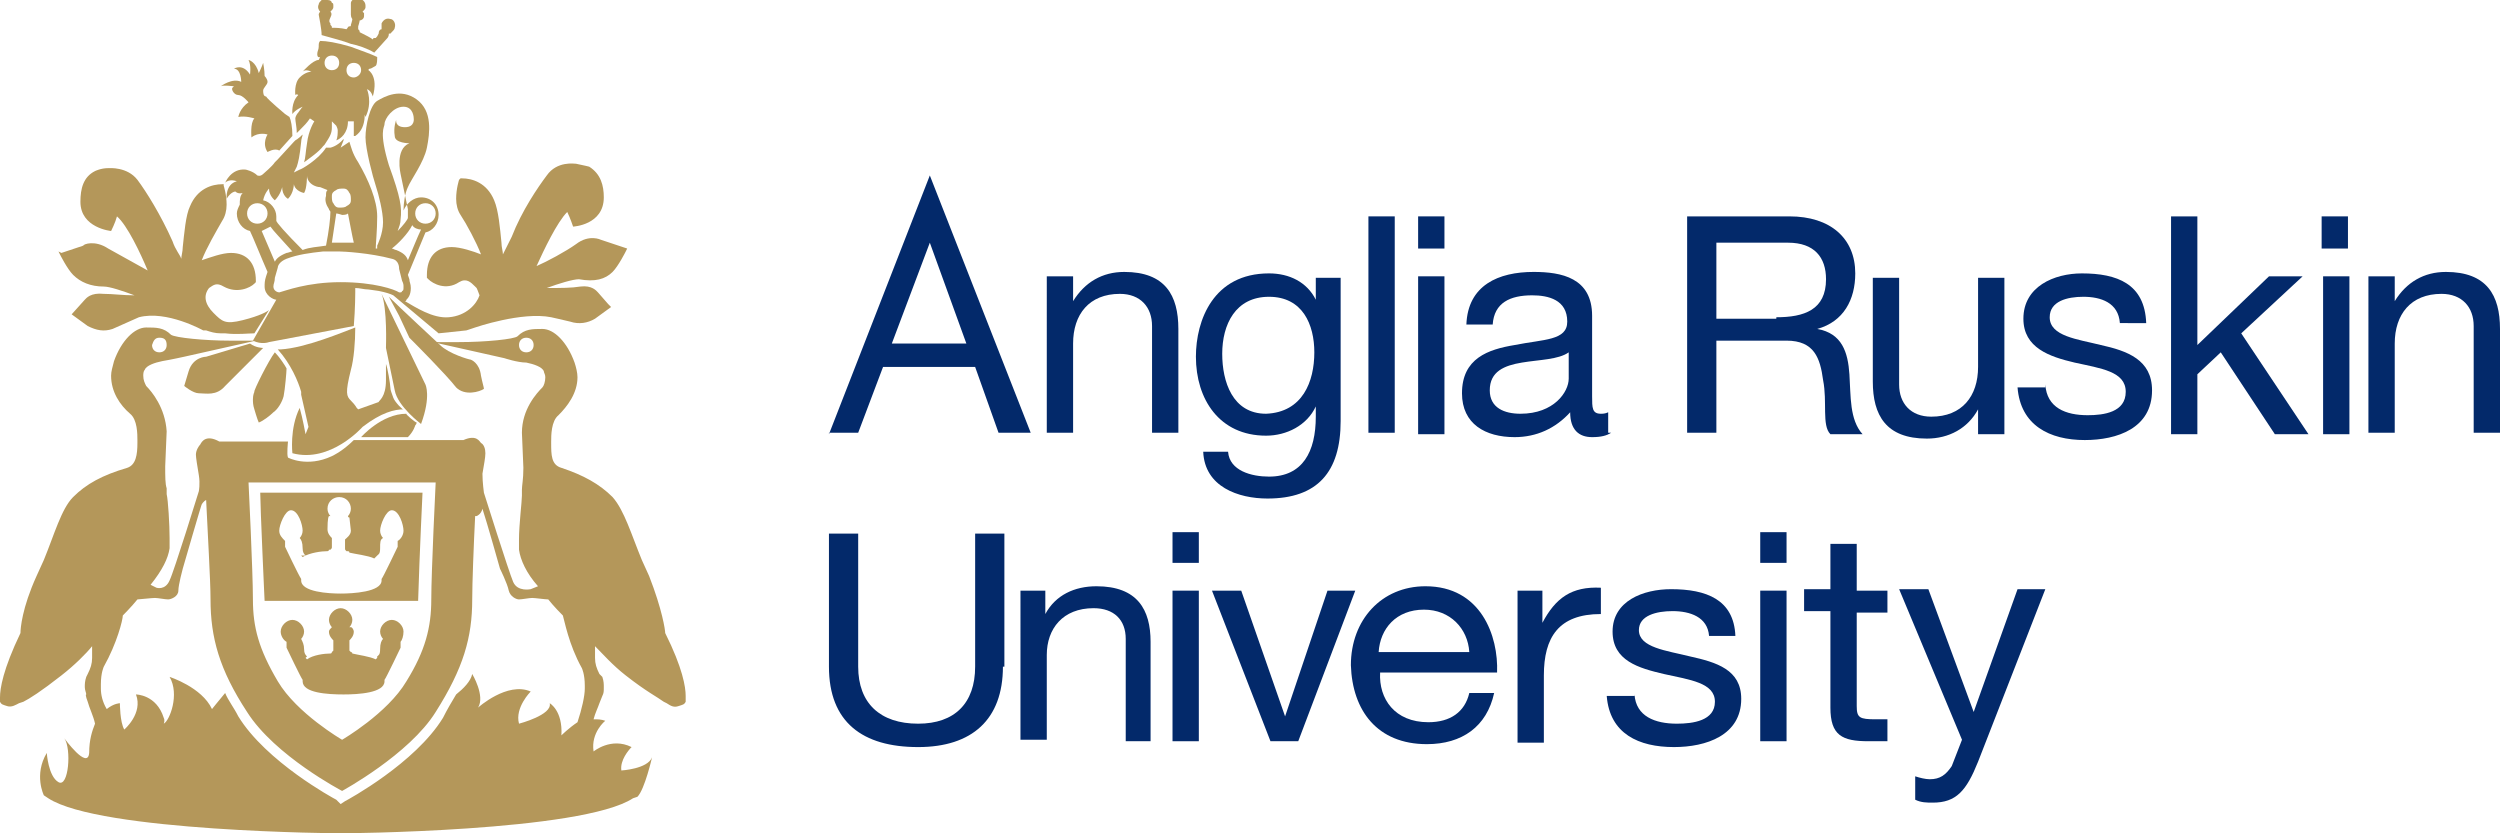 <?xml version="1.0" encoding="utf-8"?>
<!-- Generator: Adobe Illustrator 17.1.0, SVG Export Plug-In . SVG Version: 6.00 Build 0)  -->
<!DOCTYPE svg PUBLIC "-//W3C//DTD SVG 1.1//EN" "http://www.w3.org/Graphics/SVG/1.1/DTD/svg11.dtd">
<svg version="1.1" id="Layer_1" xmlns="http://www.w3.org/2000/svg" xmlns:xlink="http://www.w3.org/1999/xlink" x="0px" y="0px"
	 viewBox="0 0 171 57" enable-background="new 0 0 171 57" xml:space="preserve">
<g>
	<path fill="#B4975A" d="M18.8,24.1c0.3,0.3,0.7,0.9,0.8,1.1c0,0.2-0.1,1.4-0.2,1.9c-0.1,0.4-0.4,0.9-0.7,1.1
		c-0.2,0.2-0.7,0.6-1,0.7c-0.1-0.2-0.3-0.9-0.3-0.9c-0.1-0.3-0.1-0.5-0.1-0.7c0-0.3,0.1-0.5,0.1-0.5C17.3,26.8,18.4,24.6,18.8,24.1"
		/>
	<path fill="#B4975A" d="M25.1,0.6"/>
	<path fill="#B4975A" d="M22.8,0.6"/>
	<path fill="#B4975A" d="M16.6,21.9c-1.2,0.3-1.4,0.1-2-0.5c-0.6-0.6-0.7-1.2-0.3-1.7c0.3-0.2,0.5-0.4,1-0.1
		c0.9,0.5,1.8,0.1,2.1-0.2l0.1-0.1v-0.1c0-1.2-0.6-1.9-1.7-1.9c-0.6,0-1.4,0.3-2,0.5c0.3-0.8,1-2,1.4-2.7c0.2-0.3,0.3-0.7,0.3-1.1
		c0-0.7-0.2-1.3-0.2-1.3l0-0.1h-0.1c-0.7,0-1.7,0.3-2.2,1.5c-0.3,0.6-0.4,1.9-0.5,2.8c0,0.3-0.1,0.6-0.1,0.8
		c-0.1-0.3-0.4-0.6-0.6-1.2c-0.8-1.8-1.8-3.4-2.4-4.2c-0.7-0.9-1.9-0.8-2-0.8c-0.5,0-0.9,0.2-0.9,0.2c-0.8,0.4-1,1.2-1,2.1
		c0,1.8,2.1,2,2.1,2s0.3-0.6,0.4-1c0.7,0.6,1.6,2.5,2.1,3.7c-0.7-0.4-2-1.1-2.7-1.5c-0.9-0.6-1.7-0.3-1.7-0.2c0,0-1.5,0.5-1.5,0.5
		L4,17.2l0.1,0.2c0,0,0.5,1,0.9,1.4c0.5,0.5,1.2,0.8,2.1,0.8c0.4,0,1.3,0.3,2.1,0.6c-0.8,0-1.5-0.1-2.1-0.1
		c-0.9-0.1-1.2,0.3-1.3,0.4c0,0-0.9,1-0.9,1L6,22.3c0.6,0.3,1.1,0.4,1.7,0.2l1.8-0.8c1.9-0.5,4.4,0.9,4.4,0.9l0.2,0
		c0.3,0.1,0.6,0.2,1,0.2l0.3,0c0.8,0.1,1.6,0,2,0l1-1.6C18.3,21.3,17.8,21.6,16.6,21.9"/>
	<polygon fill="#B4975A" points="22.5,13 22.5,13 22.5,13.4 	"/>
	<path fill="#B4975A" d="M23.3,38.8L23.3,38.8L23.3,38.8z"/>
	<path fill="#B4975A" d="M27.6,36.3c0-0.4-0.3-1.4-0.8-1.4c-0.4,0-0.8,1-0.8,1.4c0,0.2,0.1,0.4,0.2,0.5c-0.2,0.1-0.2,0.3-0.2,0.7
		c0,0.4-0.1,0.4-0.2,0.5l-0.1,0.1c0,0,0,0-0.1,0.1c-0.4-0.2-1.3-0.3-1.7-0.4c0-0.1-0.1-0.1-0.1-0.1l-0.1,0c-0.1-0.1-0.1-0.1-0.1-0.2
		v-0.6c0.1-0.1,0.4-0.3,0.4-0.6c0-0.1-0.1-0.8-0.1-0.9c0,0-0.1,0-0.1-0.1c0.1-0.1,0.2-0.3,0.2-0.5c0-0.4-0.3-0.8-0.8-0.8
		c-0.4,0-0.8,0.3-0.8,0.8c0,0.2,0.1,0.4,0.2,0.5c0,0,0,0-0.1,0c-0.1,0.1-0.1,0.8-0.1,0.9c0,0.3,0.2,0.5,0.3,0.6v0.6
		c0,0.1,0,0.1-0.1,0.2l-0.1,0c0,0,0,0.1-0.1,0.1c-0.4,0-1.2,0.1-1.7,0.4c0,0-0.1-0.1-0.1-0.1L20.9,38c-0.1-0.1-0.2-0.2-0.2-0.5
		c0-0.4-0.1-0.6-0.2-0.7c0.1-0.1,0.2-0.3,0.2-0.5c0-0.4-0.3-1.4-0.8-1.4c-0.4,0-0.8,1-0.8,1.4c0,0.3,0.2,0.5,0.4,0.7
		c0,0.1,0,0.1,0,0.2c0,0.1,0,0.2,0,0.2c0,0,0.9,1.9,1.1,2.2c0,0.1,0,0.1,0,0.1c0,0.8,1.9,0.9,2.7,0.9c0.8,0,2.8-0.1,2.8-0.9
		c0,0,0-0.1,0-0.1c0.1-0.1,1.1-2.2,1.1-2.2c0,0,0-0.1,0-0.2c0-0.1,0-0.1,0-0.2C27.4,36.9,27.6,36.6,27.6,36.3 M17.8,33.7h11.1
		c0,0-0.2,4.1-0.3,7.4H18.1C18.1,41.2,17.8,34.6,17.8,33.7"/>
	<path fill="#B4975A" d="M27.6,43.2c0-0.4-0.4-0.8-0.8-0.8c-0.4,0-0.8,0.4-0.8,0.8c0,0.2,0.1,0.4,0.2,0.5C26.1,43.8,26,44,26,44.4
		c0,0.4-0.1,0.4-0.2,0.5L25.8,45c0,0,0,0-0.1,0.1c-0.4-0.2-1.2-0.3-1.6-0.4c0-0.1-0.1-0.1-0.1-0.1l-0.1-0.1c0,0,0,0,0,0
		c0,0,0-0.1,0-0.1v-0.6c0.1-0.1,0.3-0.3,0.3-0.6c0-0.1-0.1-0.3-0.2-0.3c0,0,0,0-0.1,0c0.1-0.1,0.2-0.3,0.2-0.5
		c0-0.4-0.4-0.8-0.8-0.8c-0.4,0-0.8,0.4-0.8,0.8c0,0.2,0.1,0.4,0.2,0.5c0,0,0,0,0,0c-0.1,0.1-0.2,0.2-0.2,0.3c0,0.3,0.2,0.5,0.3,0.6
		v0.6c0,0,0,0.1,0,0.1c0,0,0,0,0,0l-0.1,0.1c0,0,0,0.1-0.1,0.1c-0.4,0-1.2,0.1-1.6,0.4c0,0-0.1-0.1-0.1-0.1L21,44.9
		c-0.1-0.1-0.2-0.2-0.2-0.5c0-0.3-0.1-0.5-0.2-0.7c0.1-0.1,0.2-0.3,0.2-0.5c0-0.4-0.4-0.8-0.8-0.8c-0.4,0-0.8,0.4-0.8,0.8
		c0,0.3,0.2,0.6,0.4,0.7c0,0.1,0,0.1,0,0.2c0,0.1,0,0.2,0,0.2l0,0c0,0,1,2.1,1.1,2.2c0,0.1,0,0.1,0,0.1c0,0.8,1.7,0.9,2.8,0.9
		c1,0,2.8-0.1,2.8-0.9c0,0,0-0.1,0-0.1c0.1-0.1,1.1-2.2,1.1-2.2l0,0c0,0,0-0.1,0-0.2c0-0.1,0-0.1,0-0.2
		C27.5,43.8,27.6,43.5,27.6,43.2"/>
	<path fill="#B4975A" d="M40,47.1c0,0.5-0.2,1.4-0.5,2.3c-0.6,0.4-1.1,0.9-1.1,0.9c0.1-1.7-0.8-2.2-0.8-2.2c0.2,0.8-2.1,1.4-2.1,1.4
		c-0.3-1.1,0.8-2.2,0.8-2.2c-1.6-0.7-3.6,1.1-3.6,1.1c0.5-0.8-0.4-2.3-0.4-2.3c-0.1,0.5-0.6,1-1.1,1.4c-0.3,0.5-0.6,1-0.9,1.6
		c-1.9,3.1-6.5,5.6-6.7,5.7l-0.3,0.2L23,54.7c-0.2-0.1-4.8-2.6-6.7-5.7c-0.3-0.6-0.7-1.1-0.9-1.6c-0.5,0.6-0.9,1.1-0.9,1.1
		c-0.7-1.5-2.9-2.2-2.9-2.2c0.7,1.2,0,3-0.4,3.2c0,0,0.1-0.2,0-0.4c-0.5-1.6-1.9-1.6-1.9-1.6c0.5,1.3-0.8,2.4-0.8,2.4
		c-0.3-0.5-0.3-1.8-0.3-1.8s-0.4,0-0.9,0.4C7,48,6.9,47.5,6.9,47.1c0-0.1,0-0.2,0-0.3c0-0.8,0.2-1.2,0.2-1.2C8,44,8.4,42.4,8.4,42.1
		c0,0,0.6-0.6,1-1.1c0.1,0,1-0.1,1.2-0.1c0.2,0,0.7,0.1,0.9,0.1s0.7-0.2,0.7-0.6c0-0.4,0.3-1.5,0.3-1.5s1.3-4.5,1.3-4.4
		c0,0,0.1-0.2,0.3-0.3c0.1,2.2,0.3,5.5,0.3,6.8c0,2.6,0.6,4.8,2.5,7.7c1.9,3,6.5,5.4,6.5,5.4s4.6-2.5,6.4-5.4c1.9-3,2.5-5.1,2.5-7.7
		c0-1.1,0.1-3.7,0.2-5.7c0,0,0,0,0.1,0c0,0,0.3-0.1,0.4-0.5c0.3,0.9,1.2,4.1,1.2,4.1s0.5,1,0.6,1.5c0.1,0.4,0.5,0.6,0.7,0.6
		c0.2,0,0.7-0.1,0.9-0.1c0.2,0,0.9,0.1,1.1,0.1c0.4,0.5,0.9,1,1,1.1c0.1,0.3,0.4,2,1.3,3.6c0,0,0.2,0.4,0.2,1.2C40,47,40,47,40,47.1
		 M23.4,33h6.4c0,0-0.3,6.1-0.3,8c0,1.9-0.4,3.5-1.7,5.6c-1.3,2.2-4.4,4-4.4,4s-3.1-1.8-4.4-4c-1.3-2.2-1.7-3.7-1.7-5.6
		c0-1.9-0.3-8-0.3-8H23.4z M10.9,23.1c0.3,0,0.5,0.1,0.5,0.5c0,0.3-0.2,0.5-0.5,0.5c-0.3,0-0.5-0.2-0.5-0.5
		C10.5,23.3,10.6,23.1,10.9,23.1 M36,24.1c-0.3,0-0.5-0.2-0.5-0.5c0-0.3,0.2-0.5,0.5-0.5c0.3,0,0.5,0.2,0.5,0.5
		C36.5,23.9,36.3,24.1,36,24.1 M22.7,31.2c-1.7,0.8-3,0.1-3,0.1c-0.1-0.2,0-1.1,0-1.1H15c0,0,0,0,0,0c-0.9-0.5-1.2,0-1.3,0.2
		c-0.1,0.1-0.3,0.4-0.3,0.7c0,0.2,0.1,0.8,0.2,1.4c0.1,0.6,0,1.1,0,1.1s-1.7,5.5-2,6.1c-0.3,0.7-0.9,0.5-0.9,0.5L10.3,40
		c0.8-1,1.2-1.8,1.3-2.5c0-0.2,0-0.5,0-0.7c0-0.9-0.1-2.6-0.2-3l0-0.1l0-0.3c-0.1-0.3-0.1-0.8-0.1-1.5l0.1-2.4
		c-0.1-1.6-1-2.7-1.4-3.1c-0.1-0.2-0.2-0.4-0.2-0.7c0-0.1,0-0.3,0.1-0.4c0.1-0.3,0.7-0.5,1.2-0.6c0.6-0.1,1.5-0.3,1.5-0.3l4.9-1.1
		l-1.8,0c-1.7,0-3.7-0.2-4-0.4c-0.5-0.5-1-0.5-1.7-0.5c-0.8,0-1.7,0.9-2.2,2.3c-0.1,0.4-0.2,0.7-0.2,1c0,1.1,0.6,2,1.3,2.6
		c0.5,0.4,0.5,1.4,0.5,1.8v0.2c0,0.8-0.1,1.5-0.7,1.7C7,32.5,5.9,33.1,5,34c-0.8,0.8-1.3,2.6-2,4.3l-0.5,1.1c-1,2.2-1.1,3.6-1.1,3.9
		C0.2,45.8,0,47.1,0,47.7C0,47.9,0,48,0,48l0,0c0.1,0.2,0.2,0.2,0.5,0.3c0.3,0.1,0.6-0.1,0.8-0.2L1.6,48c0.4-0.2,1.2-0.7,2.6-1.8
		c0.9-0.7,1.7-1.5,2.1-2c0,0.4,0,0.8,0,0.8c0,0.4-0.1,0.7-0.3,1.1l-0.1,0.2c-0.1,0.3-0.1,0.5-0.1,0.7c0,0.2,0.1,0.4,0.1,0.5
		C5.8,47.5,6,48,6,48c0.1,0.4,0.4,1,0.5,1.5c-0.2,0.5-0.4,1.1-0.4,2c-0.1,1.2-1.7-1-1.7-1c0.5,0.7,0.3,3.4-0.4,3
		c-0.7-0.4-0.8-2-0.8-2C2.3,53,3,54.4,3,54.4l0.3,0.2C6.8,56.9,23.3,57,23.3,57h0c0,0,16.5-0.1,20-2.4l0.3-0.1c0.5-0.5,1-2.7,1-2.7
		c-0.3,0.8-2.1,0.9-2.1,0.9c-0.1-0.7,0.5-1.4,0.7-1.6c0,0,0,0,0,0c-1.4-0.7-2.6,0.3-2.6,0.3c-0.2-1.3,0.8-2.1,0.8-2.1
		c-0.3-0.1-0.5-0.1-0.8-0.1c0.1-0.4,0.3-0.8,0.4-1.1l0.2-0.5c0.1-0.2,0.1-0.3,0.1-0.6c0-0.2,0-0.4-0.1-0.7L41,46.1
		c-0.2-0.4-0.3-0.7-0.3-1.1c0,0,0-0.4,0-0.8c0.5,0.5,1.2,1.3,2.1,2c1.4,1.1,2.2,1.5,2.6,1.8c0,0,0.2,0.1,0.2,0.1
		c0.3,0.2,0.5,0.3,0.8,0.2c0.3-0.1,0.4-0.1,0.5-0.3l0,0c0,0,0-0.2,0-0.4c0-0.6-0.2-1.9-1.4-4.3c0-0.2-0.2-1.6-1.1-3.9l-0.5-1.1
		c-0.7-1.7-1.2-3.4-2-4.3c-0.9-0.9-2-1.5-3.5-2c-0.7-0.2-0.7-0.9-0.7-1.7c0,0,0-0.1,0-0.1c0-0.4,0-1.4,0.5-1.8
		c0.6-0.6,1.3-1.5,1.3-2.6c0-0.3-0.1-0.7-0.2-1c-0.5-1.4-1.4-2.3-2.2-2.3c-0.7,0-1.2,0-1.7,0.5c-0.2,0.2-2.2,0.4-4,0.4l-1.8,0
		l4.9,1.1c0,0,0.9,0.3,1.5,0.3c0.5,0.1,1.1,0.3,1.2,0.6c0,0.1,0.1,0.2,0.1,0.4c0,0.3-0.1,0.6-0.2,0.7c-0.4,0.4-1.4,1.5-1.4,3.1
		c0,0,0.1,2.4,0.1,2.4c0,0.8-0.1,1.2-0.1,1.5l0,0.3l0,0.1c0,0.4-0.2,2-0.2,3c0,0.2,0,0.5,0,0.7c0.1,0.7,0.5,1.6,1.3,2.5l-0.5,0.2
		c0,0-0.9,0.2-1.2-0.5c-0.3-0.7-2-6.1-2-6.1S33,33,33,32.4c0.1-0.6,0.2-1.1,0.2-1.4c0-0.3-0.1-0.6-0.3-0.7c-0.1-0.1-0.3-0.6-1.2-0.2
		v0l-7.5,0C23.4,30.9,22.7,31.2,22.7,31.2"/>
	<path fill="#B4975A" d="M26.7,1.3c-0.3-0.1-0.5,0.1-0.6,0.3c0,0.1,0,0.2,0,0.4c0,0,0,0,0,0C26,2,25.9,2.1,25.9,2.3
		c-0.1,0.2-0.1,0.2-0.2,0.3l-0.1,0c-0.1,0-0.1,0.1-0.1,0.1c-0.1-0.1-0.5-0.3-0.9-0.5c0,0,0,0,0,0c0-0.1,0-0.1-0.1-0.2l0,0
		c0,0,0,0,0-0.1c0,0,0,0,0-0.1c0,0,0.1-0.3,0.1-0.4c0.1,0,0.3-0.1,0.3-0.3l0-0.2c0,0,0,0-0.1-0.1c0.1-0.1,0.2-0.2,0.2-0.3
		c0,0,0-0.1,0-0.1c0-0.2-0.1-0.4-0.4-0.5c-0.1,0-0.3,0-0.4,0c-0.1,0.1-0.2,0.2-0.2,0.3c0,0.1,0,0.3,0,0.4c0,0,0,0,0,0L24,0.9
		c0,0,0,0.1,0,0.1c0,0.2,0.1,0.3,0.1,0.3c0,0.1-0.1,0.4-0.1,0.4c0,0.1,0,0.1-0.1,0.1l0,0c-0.1,0-0.1,0.1-0.2,0.2
		c-0.4-0.1-0.8-0.1-1-0.1c0-0.1,0-0.1-0.1-0.2l0-0.1c-0.1-0.1-0.1-0.2,0-0.4c0.1-0.2,0.1-0.3,0-0.4c0,0,0,0,0,0
		c0.1-0.1,0.2-0.2,0.2-0.3c0,0,0-0.1,0-0.1c0-0.1,0-0.2-0.1-0.2C22.7,0.1,22.6,0,22.4,0c-0.1,0-0.3,0-0.4,0
		c-0.1,0.1-0.2,0.2-0.2,0.3c-0.1,0.2,0,0.4,0.1,0.5c-0.1,0.1-0.1,0.2-0.1,0.2c0,0,0.2,1,0.2,1.4C22.7,2.6,23.5,2.8,24,3
		c0.5,0.1,1.1,0.3,1.6,0.6l0.9-1c0,0,0.1-0.1,0.1-0.3c0.1,0,0.1,0,0.1,0C26.9,2.1,27,2,27,1.9C27.1,1.6,26.9,1.3,26.7,1.3"/>
	<path fill="#B4975A" d="M28.5,28.9c0,0,0,0.1-0.1,0.2c0,0-0.1,0.4-0.5,0.8h-3.2c0,0,1.4-1.6,3.1-1.6C27.7,28.3,28.4,28.9,28.5,28.9
		"/>
	<path fill="#B4975A" d="M28,23.1l-0.7-1.5l-0.7-1.3c0.7,0.7,3.5,3.3,3.5,3.3c0.6,0.6,2,1,2.1,1c0,0,0.6,0.2,0.7,1.1
		c0.1,0.5,0.2,0.8,0.2,0.9c-0.3,0.2-1.3,0.5-1.9-0.1C30.5,25.6,28.3,23.4,28,23.1"/>
	<path fill="#B4975A" d="M24.2,5.3c-0.3,0-0.5-0.2-0.5-0.5c0-0.3,0.2-0.5,0.5-0.5c0.3,0,0.5,0.2,0.5,0.5C24.7,5.1,24.4,5.3,24.2,5.3
		 M22.7,4.8c-0.3,0-0.5-0.2-0.5-0.5c0-0.3,0.2-0.5,0.5-0.5c0.3,0,0.5,0.2,0.5,0.5C23.2,4.6,23,4.8,22.7,4.8 M25.3,4.7
		c0.1,0,0.2-0.1,0.4-0.2c0.1-0.1,0.1-0.4,0.1-0.6c-0.4-0.2-1-0.4-1.8-0.7c-1-0.3-1.7-0.4-2.1-0.4c0,0,0,0,0,0
		c-0.1,0.1-0.1,0.2-0.1,0.4c0,0.2-0.1,0.3-0.1,0.5c0,0.3,0.2,0.2,0.2,0.2l-0.1,0.2c-0.4,0-1.1,0.8-1.1,0.8c0.2-0.2,0.6,0,0.6,0
		s-0.4,0-0.8,0.4c-0.4,0.4-0.3,1.2-0.3,1.2c0.1-0.1,0.2,0,0.2,0C19.9,7,20,7.8,20,7.8c0.2-0.3,0.7-0.5,0.7-0.5s-0.1,0.1-0.3,0.4
		c-0.1,0.1-0.2,0.3-0.2,0.4c0,0.2,0.1,0.6,0.1,1c0.1-0.1,0.1-0.1,0.2-0.2c0.3-0.3,0.5-0.5,0.7-0.8c0,0,0,0,0,0l0.3,0.2c0,0,0,0,0,0
		c0,0-0.4,0.6-0.5,1.5c-0.1,0.6-0.1,1-0.2,1.3c0.4-0.3,1-0.7,1.3-1.1l0.1-0.1c0.4-0.6,0.5-0.8,0.5-1.2V8.3l0.3,0.3
		c0,0,0.1,0.2,0.1,0.3c0,0.2,0,0.5-0.1,0.7c0.3-0.1,0.8-0.5,0.8-1.3l0.4,0c0,0,0,0.3,0,0.6c0,0.1,0,0.3,0,0.4c0,0,0,0,0.1,0
		c0.9-0.6,0.6-2,0.6-2C24.8,7.5,25,8,25,8c0.5-1,0.1-1.9,0.1-1.9c0.3,0.1,0.4,0.5,0.4,0.5c0.4-1.4-0.3-1.8-0.3-1.8
		S25.2,4.7,25.3,4.7"/>
	<path fill="#B4975A" d="M15.9,6c-0.1,0.1,0.1,0.5,0.4,0.5c0.3,0,0.7,0.5,0.7,0.5c-0.6,0.4-0.7,1-0.7,1c0.5-0.1,1.1,0.1,1.1,0.1
		c-0.3,0.3-0.2,1.3-0.2,1.3c0.5-0.4,1.1-0.2,1.1-0.2s-0.4,0.6,0,1.2c0,0,0.5-0.3,0.8-0.1c0,0,0,0,0,0l0.9-1c0-0.6-0.1-1.1-0.2-1.3
		l-0.3-0.2c0,0-1.2-1-1.3-1.2C18,6.6,18,6.3,18,6.2c0-0.2,0.3-0.4,0.3-0.6c0-0.2-0.2-0.4-0.2-0.4c0-0.4-0.1-0.9-0.1-0.9
		C17.9,4.6,17.7,5,17.7,5C17.5,4.2,17,4.1,17,4.1c0.2,0.4,0.1,1,0.1,1c-0.5-0.8-1.1-0.4-1.1-0.4c0.5,0,0.5,0.9,0.5,0.9
		c-0.6-0.3-1.4,0.3-1.4,0.3c0.2-0.1,0.8,0,0.9,0C16,5.9,16,5.9,15.9,6"/>
	<path fill="#B4975A" d="M18,23.8c0,0-0.5,0-0.9-0.3l-3,0.9c0,0-0.9,0-1.2,1l-0.3,1c0,0,0.6,0.5,1,0.5c0.5,0,1.2,0.2,1.8-0.5
		C15.9,25.9,17.3,24.5,18,23.8"/>
	<path fill="#B4975A" d="M26.9,27.2c-0.1-0.3-0.2-0.5-0.2-0.7c0-0.2-0.2-1.4-0.3-1.6v0.9V26c0,1.2-0.5,1.4-0.5,1.5L24.5,28l-0.1-0.1
		c0,0-0.1-0.2-0.4-0.5c-0.3-0.3-0.4-0.5,0-2.1c0.2-0.7,0.3-1.9,0.3-2.9c-0.8,0.3-3.4,1.4-5.1,1.5l-0.2,0c0.9,1,1.4,2.2,1.6,2.9
		c0,0,0,0.2,0,0.2l0.5,2.2l-0.2,0.5c0,0-0.2-1.1-0.4-1.8C19.8,29.3,20,31,20,31c2.6,0.7,4.8-1.8,4.8-1.8c1.3-1,2.2-1.2,2.8-1.2
		C27.6,28.1,27,27.5,26.9,27.2"/>
	<path fill="#B4975A" d="M23.3,19.3c-2.3,0-3.8,0.6-4.2,0.7c-0.1,0-0.4-0.1-0.4-0.4c0-0.2,0.1-0.3,0.1-0.6l0.2-0.7
		c0-0.1,0.1-0.4,0.6-0.6c0.8-0.3,1.6-0.4,2.5-0.5l1.1,0c0.3,0,2.1,0.1,3.6,0.5c0.5,0.1,0.5,0.6,0.5,0.7c0,0,0.2,0.8,0.2,0.8
		c0.1,0.2,0.1,0.3,0.1,0.4c0,0.2,0,0.3-0.1,0.3c0,0.1-0.1,0.1-0.1,0.1c0,0-0.1,0-0.1,0C27,19.8,25.6,19.3,23.3,19.3 M17.9,15.8
		c0.2-0.1,0.4-0.2,0.6-0.3c0.2,0.3,0.7,0.8,1.5,1.7c-0.1,0-0.3,0.1-0.4,0.1c-0.5,0.2-0.7,0.4-0.8,0.6L17.9,15.8z M16.9,14.6
		c0-0.4,0.3-0.7,0.7-0.7c0.4,0,0.7,0.3,0.7,0.7c0,0.4-0.3,0.7-0.7,0.7C17.2,15.3,16.9,15,16.9,14.6 M18.4,12.9
		c0,0.5,0.4,0.8,0.4,0.8c0.4-0.4,0.5-0.9,0.5-0.9c0,0.6,0.4,0.8,0.4,0.8c0.4-0.4,0.4-1,0.4-1c0.1,0.5,0.7,0.6,0.7,0.6
		c0.2-0.3,0.2-1.2,0.2-1.2c0,0.5,0.5,0.7,0.5,0.7c0.2,0.1,0.4,0.1,0.4,0.1l0.5,0.2c-0.1,0.1-0.1,0.2-0.1,0.4c-0.1,0.3,0,0.6,0.2,0.9
		c0,0.1,0.1,0.1,0.1,0.2c0,0.4-0.1,1.3-0.3,2.3c-0.6,0.1-1.1,0.1-1.6,0.3c-1.2-1.2-1.8-1.9-1.8-2c0-0.1,0-0.2,0-0.3
		c0-0.5-0.4-1-0.9-1.1C18.1,13.2,18.4,12.9,18.4,12.9 M24.2,16.6c-0.2,0-0.6,0-0.9,0h0c-0.2,0-0.4,0-0.6,0c0.1-0.6,0.2-1.4,0.3-2
		c0.1,0,0.4,0.1,0.4,0.1c0.1,0,0.3,0,0.4-0.1C23.9,15.1,24.1,16.2,24.2,16.6 M22.7,13.4c0-0.2,0.1-0.3,0.3-0.4
		c0.1-0.1,0.3-0.1,0.5-0.1c0.2,0,0.3,0.1,0.4,0.3v0c0.1,0.1,0.1,0.3,0.1,0.5c0,0.2-0.1,0.3-0.3,0.4c-0.1,0.1-0.3,0.1-0.5,0.1
		c-0.2,0-0.3-0.1-0.4-0.3C22.7,13.8,22.7,13.6,22.7,13.4 M26.6,11.3c-0.7-2.3-0.3-2.6-0.3-2.8c0-0.4,0.6-1.2,1.3-1.2
		c0.7,0,0.7,0.8,0.7,0.8s0.1,0.6-0.6,0.6c-0.7,0-0.6-0.5-0.6-0.5s-0.2,0.5-0.1,1.1C27,9.8,28,9.8,28,9.8c-1,0.4-0.6,2.1-0.6,2.1
		s0.4,1.9,0.5,2.4c0,0.1,0,0.2,0,0.3c0,0.1,0,0.2,0,0.3c0,0,0,0,0,0l0,0c0,0.1-0.3,0.5-0.7,0.9c0.1-0.3,0.2-0.5,0.2-0.8
		C27.5,14.2,27.4,13.5,26.6,11.3 M28.2,15.4c0.1,0.2,0.4,0.3,0.6,0.3c-0.2,0.4-0.6,1.4-0.9,2.1c-0.1-0.3-0.3-0.5-0.8-0.7
		c-0.1,0-0.2-0.1-0.3-0.1C27.2,16.7,27.9,16,28.2,15.4 M29.1,13.9c0.4,0,0.7,0.3,0.7,0.7c0,0.4-0.3,0.7-0.7,0.7
		c-0.4,0-0.7-0.3-0.7-0.7C28.4,14.2,28.7,13.9,29.1,13.9 M41.9,18.6c0.4-0.4,0.9-1.4,0.9-1.4l0.1-0.2l-1.8-0.6c0,0-0.8-0.4-1.7,0.3
		c-0.7,0.5-2,1.2-2.7,1.5c0.5-1.1,1.4-3,2.1-3.7c0.2,0.4,0.4,1,0.4,1s2.1-0.1,2.1-2c0-0.8-0.2-1.6-1-2.1c0,0-0.4-0.1-0.9-0.2l0,0
		c-0.1,0-1.3-0.2-2,0.8c-0.6,0.8-1.7,2.4-2.4,4.2c-0.3,0.6-0.5,1-0.6,1.2c0-0.2-0.1-0.5-0.1-0.8c-0.1-1-0.2-2.2-0.5-2.9
		c-0.5-1.2-1.5-1.5-2.2-1.5h-0.1l-0.1,0.1c0,0-0.2,0.6-0.2,1.3c0,0.4,0.1,0.8,0.3,1.1c0.4,0.6,1.1,1.9,1.4,2.7
		c-0.5-0.2-1.4-0.5-2-0.5c-1.1,0-1.7,0.7-1.7,1.9V19l0.1,0.1c0.3,0.3,1.2,0.8,2.1,0.2c0.5-0.3,0.8,0,1.1,0.3l0.1,0.1
		c0,0,0.1,0.2,0.2,0.5c-0.2,0.6-0.9,1.4-2.1,1.5c-1.1,0.1-2.3-0.7-3-1.1c0.1,0,0.1-0.1,0.1-0.1c0.1-0.1,0.3-0.3,0.3-0.8
		c0-0.3-0.1-0.4-0.1-0.6l-0.1-0.3l1.2-2.9c0.5-0.1,0.9-0.6,0.9-1.2c0-0.7-0.5-1.2-1.2-1.2c-0.5,0-1,0.4-1.2,0.9
		c0-0.5,0.1-1.2,0.3-1.6c0.2-0.5,1.1-1.7,1.3-2.7c0.2-1,0.4-2.5-0.7-3.3c-1.1-0.8-2.2-0.2-2.7,0.1c-0.5,0.3-0.8,1.7-0.8,2.5
		c0,0.8,0.5,2.7,0.7,3.3c0.2,0.6,0.5,1.8,0.5,2.5c0,0.8-0.4,1.6-0.4,1.6L25.8,17c0,0,0,0-0.1,0c0-0.3,0.1-1.2,0.1-2.2
		c0-1.1-0.6-2.5-1.3-3.7c-0.4-0.6-0.5-1.1-0.6-1.4l-0.6,0.4l0.2-0.5c0,0,0-0.1,0-0.1c-0.4,0.5-0.9,0.6-0.9,0.6c0,0-0.2,0-0.3,0
		c0,0,0,0,0,0c-0.5,0.8-1.7,1.5-1.8,1.5l-0.4,0.2l0.2-0.4c0.1-0.3,0.2-0.7,0.3-1.7c0-0.2,0.1-0.4,0.1-0.5c-0.3,0.3-0.5,0.4-0.5,0.4
		l-0.1,0.1L19,10.9h0c0,0-0.1,0.1-0.1,0.1l-0.1,0.1l0,0c-0.2,0.3-0.7,0.7-0.8,0.8c-0.2,0.2-0.4,0.1-0.4,0.1
		c-0.3-0.3-0.8-0.4-0.8-0.4c-1-0.1-1.4,0.9-1.4,0.9c0.3-0.3,0.8-0.1,0.8-0.1c-0.8,0.2-0.7,1.2-0.7,1.2c0.3-0.5,0.6-0.5,0.6-0.5l0,0
		c0.2,0.2,0.5,0.1,0.5,0.1c-0.2,0.2-0.2,0.5-0.2,0.8c-0.1,0.2-0.2,0.4-0.2,0.6c0,0.6,0.4,1.1,0.9,1.2c0.2,0.4,0.8,1.9,1.2,2.8
		l-0.1,0.3c-0.1,0.3-0.1,0.5-0.1,0.7c0,0.6,0.6,0.9,0.8,0.9l-1.6,2.8c0.6,0.3,1.1,0.1,1.1,0.1l5.8-1.1c0.1-1.2,0.1-2.3,0.1-2.3
		l0-0.3c0.3,0,0.6,0.1,0.9,0.1l0.7,0.1c0.5,0.1,0.8,0.2,1,0.3l3.1,2.6l1.9-0.2l0.6-0.2c0,0,3.2-1.1,5.2-0.7c0,0,0.9,0.2,1.3,0.3
		c0.6,0.2,1.2,0.1,1.7-0.2l1.1-0.8l-0.2-0.2c0,0-0.7-0.8-0.7-0.8c-0.1-0.1-0.4-0.5-1.2-0.4c-0.6,0.1-1.3,0.1-2.3,0.1
		c0.8-0.3,1.8-0.6,2.2-0.6C40.7,19.3,41.4,19.1,41.9,18.6"/>
	<path fill="#B4975A" d="M26.1,20.1l3,6.2c0,0,0.4,0.8-0.3,2.7c0,0-1.6-1.2-1.8-2.3l-0.6-2.9C26.4,23.7,26.5,21.1,26.1,20.1"/>
	<path fill="#03296A" d="M68.6,45.6c0,3.6-2.1,5.5-5.8,5.5c-3.8,0-6.1-1.7-6.1-5.5v-9.1h2v9.1c0,2.5,1.5,3.9,4.1,3.9
		c2.5,0,3.9-1.4,3.9-3.9v-9.1h2V45.6z"/>
	<path fill="#03296A" d="M69.8,40.4h1.7V42h0c0.7-1.3,2-1.9,3.5-1.9c2.8,0,3.7,1.6,3.7,3.8v6.8H77v-7c0-1.3-0.8-2.1-2.2-2.1
		c-2.1,0-3.2,1.4-3.2,3.2v5.8h-1.8V40.4z"/>
	<path fill="#03296A" d="M80.2,40.4H82v10.3h-1.8V40.4z M82,38.5h-1.8v-2.1H82V38.5z"/>
	<polygon fill="#03296A" points="88.8,50.7 86.9,50.7 82.9,40.4 84.9,40.4 87.9,49 87.9,49 90.8,40.4 92.7,40.4 	"/>
	<path fill="#03296A" d="M100.5,44.6c-0.1-1.6-1.3-2.9-3.1-2.9c-1.9,0-3,1.3-3.1,2.9H100.5z M102.2,47.4c-0.5,2.3-2.2,3.5-4.6,3.5
		c-3.4,0-5.1-2.3-5.2-5.4c0-3.1,2.1-5.4,5.1-5.4c3.8,0,5,3.4,4.9,5.9h-8c-0.1,1.8,1,3.4,3.3,3.4c1.5,0,2.5-0.7,2.8-2H102.2z"/>
	<path fill="#03296A" d="M103.8,40.4h1.7v2.2h0c0.9-1.7,2-2.5,4-2.4v1.8c-2.9,0-3.9,1.6-3.9,4.2v4.6h-1.8V40.4z"/>
	<path fill="#03296A" d="M111.8,47.5c0.1,1.5,1.4,2,2.9,2c1.1,0,2.6-0.2,2.6-1.5c0-1.3-1.7-1.5-3.5-1.9c-1.7-0.4-3.5-0.9-3.5-2.9
		c0-2.1,2.1-2.9,4-2.9c2.4,0,4.3,0.7,4.4,3.2h-1.8c-0.1-1.3-1.3-1.7-2.5-1.7c-1.1,0-2.3,0.3-2.3,1.3c0,1.2,1.9,1.4,3.5,1.8
		c1.8,0.4,3.5,0.9,3.5,2.9c0,2.5-2.4,3.3-4.6,3.3c-2.4,0-4.4-0.9-4.6-3.5H111.8z"/>
	<path fill="#03296A" d="M120.4,40.4h1.8v10.3h-1.8V40.4z M122.2,38.5h-1.8v-2.1h1.8V38.5z"/>
	<path fill="#03296A" d="M127,40.4h2.1v1.5H127v6.4c0,0.8,0.2,0.9,1.3,0.9h0.8v1.5h-1.3c-1.8,0-2.6-0.4-2.6-2.3v-6.6h-1.8v-1.5h1.8
		v-3.1h1.8V40.4z"/>
	<path fill="#03296A" d="M135.3,52.1c-0.8,2-1.5,2.8-3.1,2.8c-0.4,0-0.8,0-1.2-0.2v-1.6c0.3,0.1,0.7,0.2,1,0.2
		c0.7,0,1.1-0.3,1.5-0.9l0.7-1.8l-4.3-10.3h2l3.1,8.4h0l3-8.4h1.9L135.3,52.1z"/>
	<path fill="#03296A" d="M71.7,18.9h1.7v1.7h0c0.8-1.3,2-2,3.5-2c2.8,0,3.7,1.6,3.7,3.9v7.1h-1.8v-7.3c0-1.3-0.8-2.2-2.2-2.2
		c-2.1,0-3.2,1.4-3.2,3.4v6.1h-1.8V18.9z"/>
	<path fill="#03296A" d="M89.9,24.1c0-1.9-0.8-3.8-3.1-3.8c-2.3,0-3.2,1.9-3.2,3.9c0,1.9,0.7,4.1,3,4.1
		C89.1,28.2,89.9,26.1,89.9,24.1 M91.7,28.8c0,3.5-1.6,5.3-5,5.3c-2,0-4.3-0.8-4.4-3.2H84c0.1,1.3,1.6,1.7,2.8,1.7
		c2.3,0,3.2-1.7,3.2-4.1v-0.7h0c-0.6,1.3-2,2-3.4,2c-3.2,0-4.8-2.5-4.8-5.4c0-2.5,1.2-5.7,5-5.7c1.4,0,2.6,0.6,3.2,1.8h0v-1.5h1.7
		V28.8z"/>
	<rect x="93.6" y="14.8" fill="#03296A" width="1.8" height="14.8"/>
	<path fill="#03296A" d="M97,18.9h1.8v10.8H97V18.9z M98.7,17H97v-2.2h1.8V17z"/>
	<path fill="#03296A" d="M107.3,24.1c-0.7,0.5-2,0.5-3.2,0.7c-1.2,0.2-2.2,0.6-2.2,1.9c0,1.2,1,1.6,2.1,1.6c2.3,0,3.3-1.5,3.3-2.4
		V24.1z M110.2,29.6c-0.3,0.2-0.7,0.3-1.3,0.3c-0.9,0-1.5-0.5-1.5-1.7c-1,1.1-2.3,1.7-3.8,1.7c-2,0-3.6-0.9-3.6-3
		c0-2.4,1.8-3,3.6-3.3c2-0.4,3.6-0.3,3.6-1.6c0-1.5-1.3-1.8-2.4-1.8c-1.5,0-2.6,0.5-2.7,2h-1.8c0.1-2.7,2.2-3.6,4.6-3.6
		c1.9,0,4,0.4,4,3v5.5c0,0.8,0,1.2,0.6,1.2c0.1,0,0.3,0,0.5-0.1V29.6z"/>
	<path fill="#03296A" d="M121.5,21.7c1.9,0,3.4-0.5,3.4-2.6c0-1.5-0.8-2.5-2.6-2.5h-4.9v5.2H121.5z M115.4,14.8h7
		c2.8,0,4.5,1.5,4.5,3.9c0,1.8-0.8,3.3-2.6,3.8v0c1.7,0.3,2.1,1.6,2.2,3.1c0.1,1.5,0,3.1,0.9,4.1h-2.2c-0.6-0.6-0.2-2.2-0.5-3.7
		c-0.2-1.5-0.6-2.7-2.5-2.7h-4.8v6.3h-2V14.8z"/>
	<path fill="#03296A" d="M137,29.7h-1.7V28h0c-0.7,1.3-2,2-3.5,2c-2.8,0-3.7-1.6-3.7-3.9v-7.1h1.8v7.3c0,1.3,0.8,2.2,2.2,2.2
		c2.1,0,3.2-1.4,3.2-3.4v-6.1h1.8V29.7z"/>
	<path fill="#03296A" d="M139.9,26.3c0.1,1.6,1.4,2.1,2.9,2.1c1.1,0,2.6-0.2,2.6-1.6c0-1.4-1.7-1.6-3.5-2c-1.7-0.4-3.5-1-3.5-3
		c0-2.2,2.1-3.1,4-3.1c2.4,0,4.3,0.7,4.4,3.4H145c-0.1-1.4-1.3-1.8-2.5-1.8c-1.1,0-2.3,0.3-2.3,1.4c0,1.3,1.9,1.5,3.5,1.9
		c1.8,0.4,3.5,1,3.5,3.1c0,2.6-2.4,3.4-4.6,3.4c-2.4,0-4.4-1-4.6-3.6H139.9z"/>
	<polygon fill="#03296A" points="148.5,14.8 150.3,14.8 150.3,23.6 155.2,18.9 157.5,18.9 153.3,22.8 157.9,29.7 155.6,29.7 
		151.9,24.1 150.3,25.6 150.3,29.7 148.5,29.7 	"/>
	<path fill="#03296A" d="M158.9,18.9h1.8v10.8h-1.8V18.9z M160.6,17h-1.8v-2.2h1.8V17z"/>
	<path fill="#03296A" d="M162.1,18.9h1.7v1.7h0c0.8-1.3,2-2,3.5-2c2.8,0,3.7,1.6,3.7,3.9v7.1h-1.8v-7.3c0-1.3-0.8-2.2-2.2-2.2
		c-2.1,0-3.2,1.4-3.2,3.4v6.1h-1.8V18.9z"/>
	<path fill="#03296A" d="M66.1,23.5l-2.5-6.9L61,23.5H66.1z M56.7,29.7L63.6,12l6.9,17.6h-2.2l-1.6-4.5h-6.3l-1.7,4.5H56.7z"/>
</g>
</svg>
